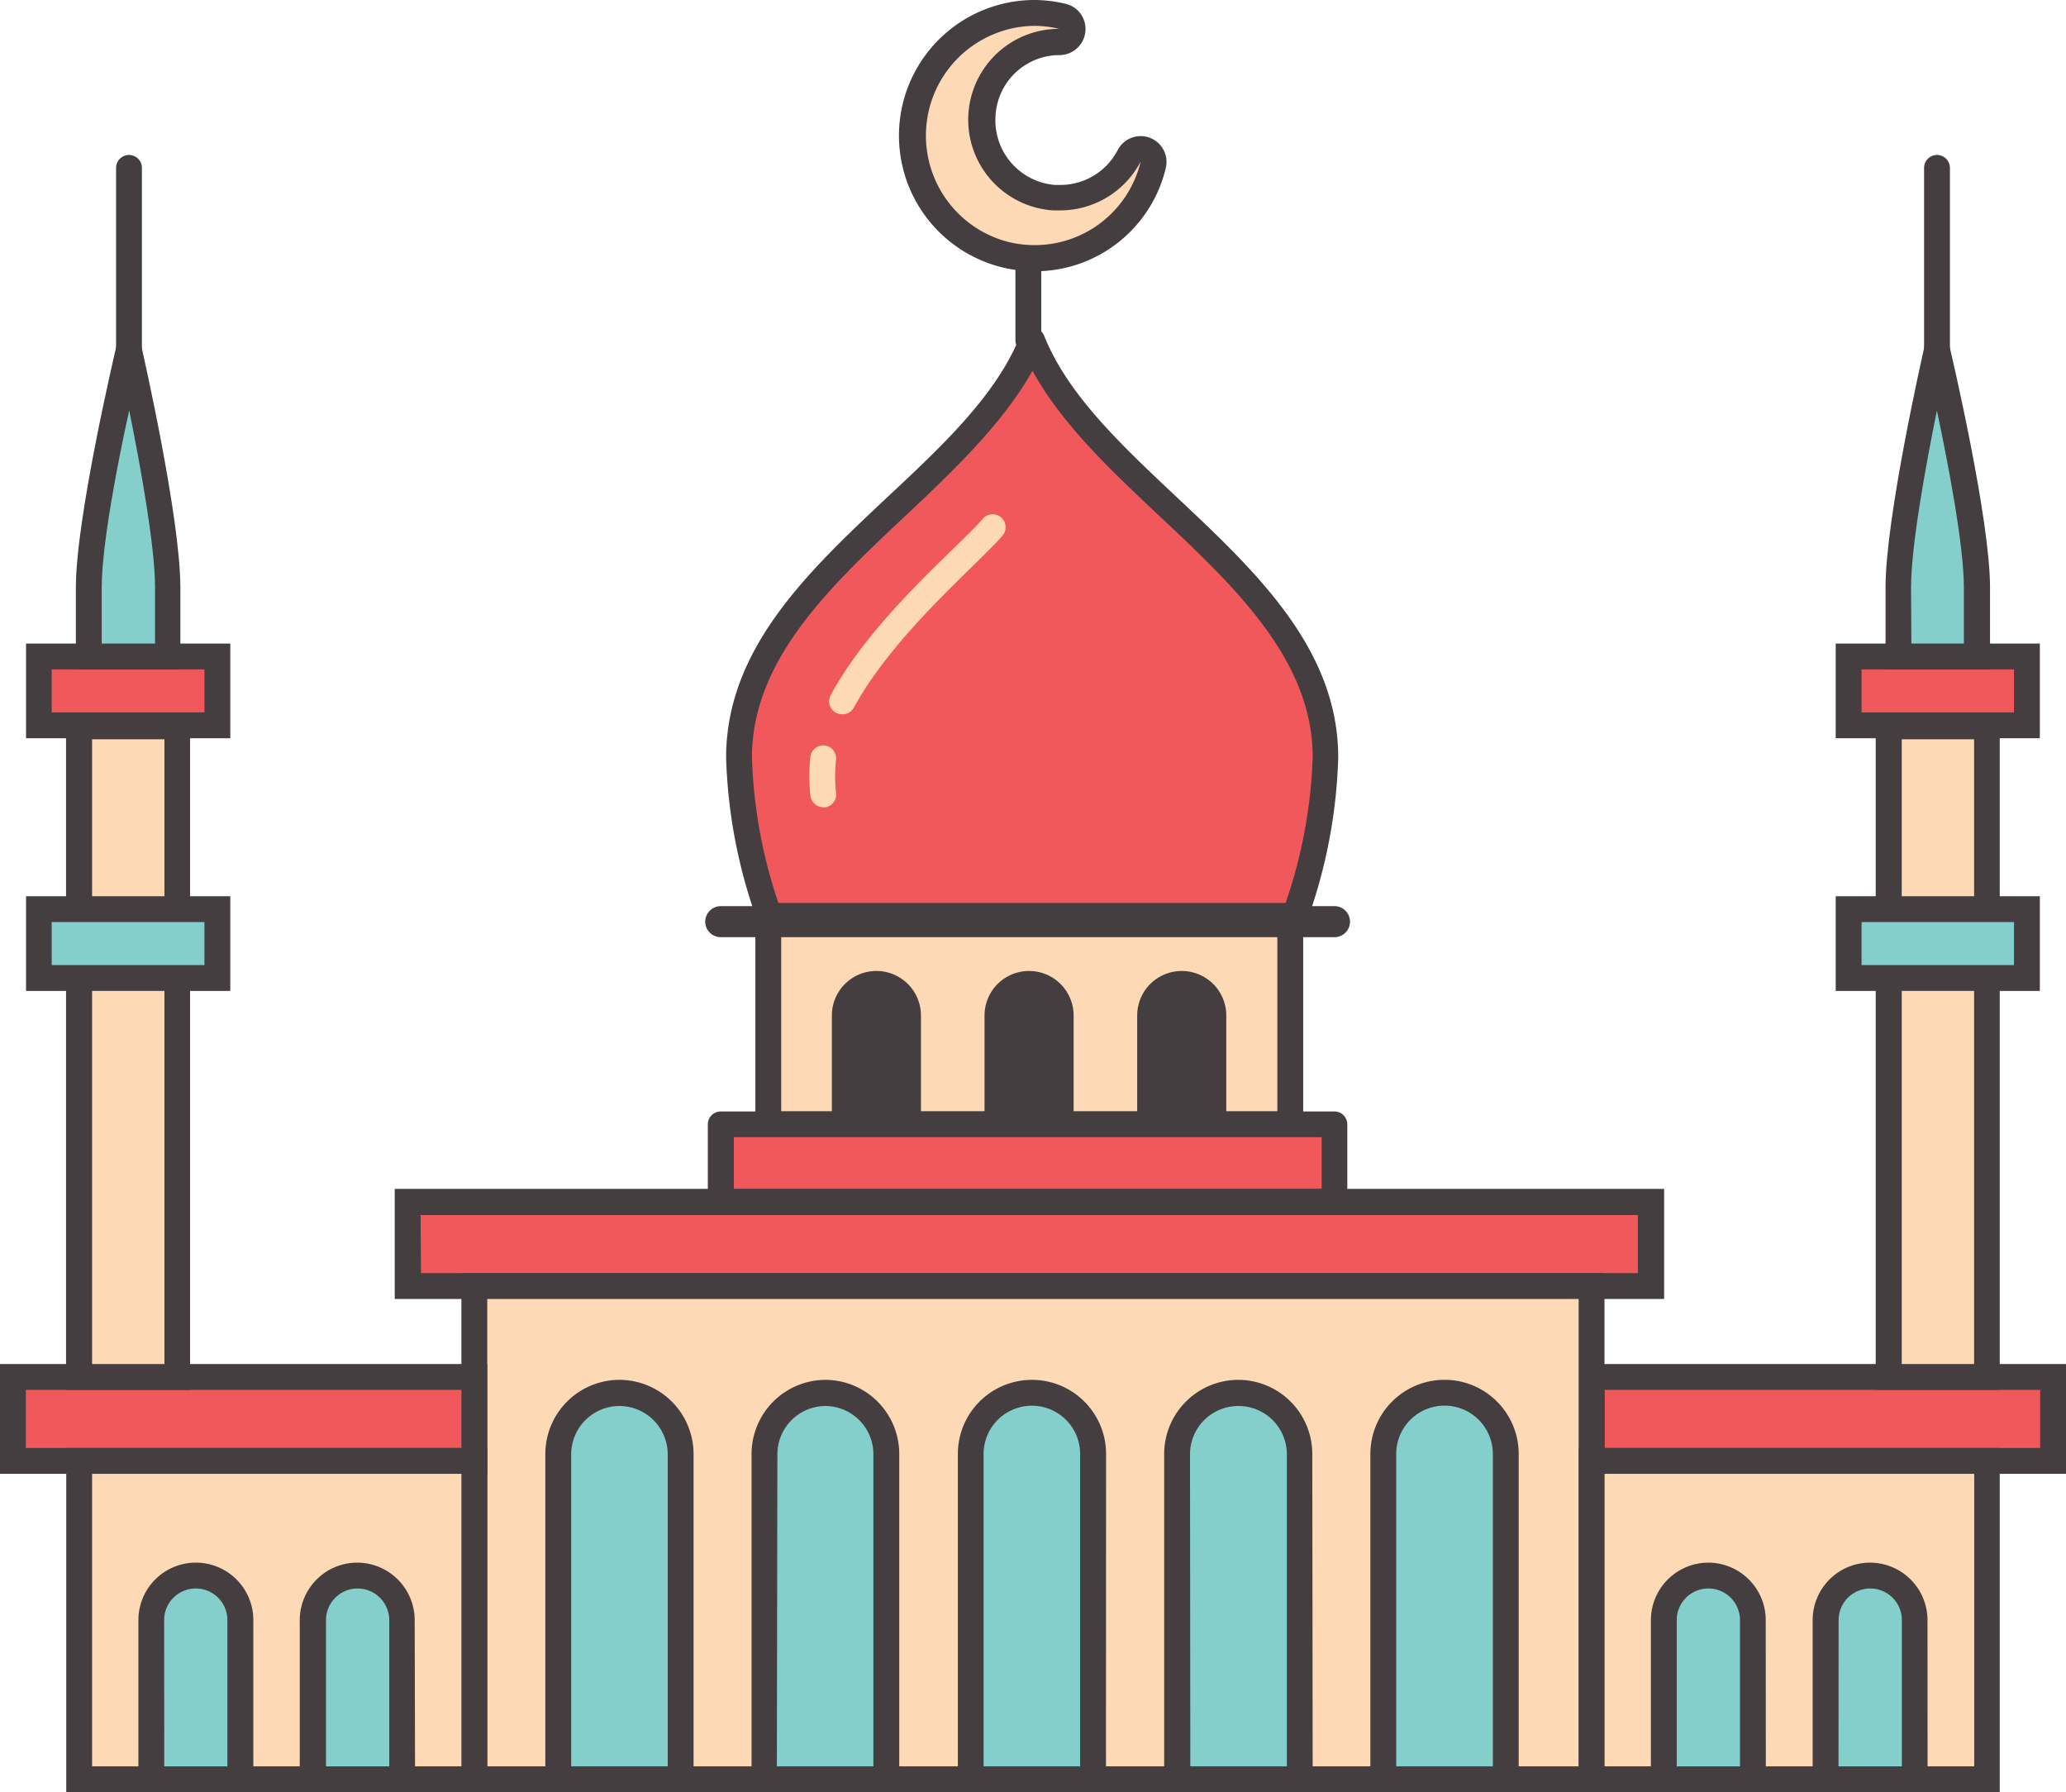 <svg xmlns="http://www.w3.org/2000/svg" viewBox="0 -0 199.88 173.36"><title>Depositphotos_88018016_03</title><g data-name="Layer 2"><g data-name="Layer 1"><path fill="#f1585c" d="M178.85 63.32h17.25v6.66h-17.25z"/><path fill="#f1585c" d="M3.77 63.32h17.26v6.66H3.77z"/><path fill="#fed9b5" d="M74.33 89.15h50.5v19.6h-50.5z"/><path d="M126.08 110h-53V87.9h53zm-50.5-2.5h48V90.4h-48z" fill="#443e40"/><path d="M129.11 90.65H69.73a1.5 1.5 0 0 1 0-3h59.38a1.5 1.5 0 0 1 0 3z" fill="#443e40"/><path fill="#f1585c" d="M69.73 108.76h59.37v7.53H69.73z"/><path d="M129.1 117.54H69.73a1.25 1.25 0 0 1-1.25-1.25v-7.53a1.25 1.25 0 0 1 1.25-1.25h59.37a1.25 1.25 0 0 1 1.25 1.25v7.53a1.25 1.25 0 0 1-1.25 1.25zM71 115h56.87v-5H71z" fill="#443e40"/><path d="M99.49 34.18a1.25 1.25 0 0 1-1.25-1.25v-9.19a1.25 1.25 0 1 1 2.5 0v9.19a1.25 1.25 0 0 1-1.25 1.25z" fill="#443e40"/><path d="M100 25a12 12 0 0 1-2.8-.33 11.87 11.87 0 1 1 5.51-23.09 1.25 1.25 0 0 1-.23 2.42A7.45 7.45 0 0 0 95 11a7.52 7.52 0 0 0 6.89 8.1h.62a7.5 7.5 0 0 0 6.67-4.05 1.25 1.25 0 0 1 2.32.87A11.76 11.76 0 0 1 100 25z" fill="#fed9b5"/><path d="M100 2.5a10.65 10.65 0 0 1 2.47.29 8.79 8.79 0 0 0-.6 17.56h.71a8.79 8.79 0 0 0 7.78-4.73 10.54 10.54 0 0 1-10.27 8.09 10.75 10.75 0 0 1-2.51-.3A10.62 10.62 0 0 1 100 2.5m0-2.5a13.12 13.12 0 0 0-3 25.87 13.27 13.27 0 0 0 3.09.37 13 13 0 0 0 12.7-10 2.5 2.5 0 0 0-4.65-1.73 6.26 6.26 0 0 1-5.56 3.38h-.51a6.27 6.27 0 0 1-5.75-6.75 6.2 6.2 0 0 1 6.16-5.81A2.52 2.52 0 0 0 105 3.11a2.49 2.49 0 0 0-1.94-2.75A13.16 13.16 0 0 0 100 0z" fill="#443e40"/><path fill="#f1585c" d="M39.44 116.28h120.27v8.12H39.44z"/><path d="M161 125.65H38.19V115H161zm-120.27-2.5h117.73v-5.62H40.69z" fill="#443e40"/><path fill="#f1585c" d="M153.99 133.19h44.64v8.12h-44.64z"/><path d="M199.88 142.56h-47.14v-10.62h47.14zm-44.64-2.5h42.14v-5.62h-42.14z" fill="#443e40"/><path fill="#fed9b5" d="M45.89 124.4h108.09v47.7H45.89z"/><path d="M155.23 173.35H44.64v-50.2h110.59zm-108.09-2.5h105.59v-45.2H47.14z" fill="#443e40"/><path fill="#fed9b5" d="M153.99 141.31h38.23v30.79h-38.23z"/><path d="M193.47 173.35h-40.73v-33.29h40.73zm-38.23-2.5H191v-28.29h-35.76z" fill="#443e40"/><path fill="#fed9b5" d="M182.74 70.26h9.48v62.93h-9.48z"/><path d="M193.47 134.44h-12V69h12zm-9.48-2.5h7V71.51h-7z" fill="#443e40"/><path d="M197.35 71.41H177.6v-9.16h19.75zm-17.25-2.5h14.75v-4.16H180.1z" fill="#443e40"/><path fill="#84cfcc" d="M178.85 87.94h17.25v6.66h-17.25z"/><path d="M197.35 95.85H177.6v-9.16h19.75zm-17.25-2.5h14.75v-4.16H180.1z" fill="#443e40"/><path d="M183.67 56.82c0-6.68 3.73-23 3.73-23s3.88 16.4 3.88 23v6.68h-7.61z" fill="#84cfcc"/><path d="M192.53 64.75h-10.11v-7.93c0-6.74 3.61-22.61 3.76-23.28l1.2-5.24 1.24 5.23c.16.68 3.91 16.62 3.91 23.29zm-7.61-2.5H190v-5.43c0-4-1.48-11.78-2.61-17.11-1.08 5.32-2.5 13.09-2.5 17.11z" fill="#443e40"/><path d="M65.85 140.64a5.92 5.92 0 0 0-11.84 0v31.46h11.84z" fill="#84cfcc"/><path d="M67.1 173.35H52.76v-32.71a7.18 7.18 0 0 1 7.17-7.17 7.18 7.18 0 0 1 7.17 7.17zm-11.84-2.5h9.34v-30.21a4.68 4.68 0 0 0-4.67-4.64 4.68 4.68 0 0 0-4.67 4.67z" fill="#443e40"/><path d="M85.8 140.64a5.92 5.92 0 0 0-11.84 0v31.46H85.8z" fill="#84cfcc"/><path d="M87 173.35H72.71v-32.71a7.18 7.18 0 0 1 7.17-7.17 7.17 7.17 0 0 1 7.12 7.17zm-11.84-2.5h9.34v-30.21a4.67 4.67 0 0 0-4.62-4.64 4.67 4.67 0 0 0-4.67 4.67z" fill="#443e40"/><path d="M105.76 140.64a5.92 5.92 0 0 0-11.84 0v31.46h11.84z" fill="#84cfcc"/><path d="M107 173.35H92.67v-32.71a7.17 7.17 0 1 1 14.34 0zm-11.84-2.5h9.34v-30.21a4.67 4.67 0 1 0-9.34 0z" fill="#443e40"/><path d="M125.72 140.64a5.92 5.92 0 1 0-11.84 0v31.46h11.84z" fill="#84cfcc"/><path d="M127 173.35h-14.37v-32.71a7.18 7.18 0 0 1 7.17-7.17 7.17 7.17 0 0 1 7.16 7.18zm-11.84-2.5h9.34v-30.21a4.67 4.67 0 0 0-4.7-4.64 4.67 4.67 0 0 0-4.67 4.67z" fill="#443e40"/><path d="M145.68 140.64a5.93 5.93 0 0 0-11.85 0v31.46h11.85z" fill="#84cfcc"/><path d="M146.93 173.35h-14.35v-32.71a7.17 7.17 0 1 1 14.35 0zm-11.85-2.5h9.35v-30.21a4.67 4.67 0 1 0-9.35 0z" fill="#443e40"/><path d="M89.1 98.23a4.31 4.31 0 1 0-8.62 0v10.52h8.62z" fill="#443e40"/><path d="M103.87 98.23a4.31 4.31 0 1 0-8.62 0v10.52h8.62z" fill="#443e40"/><path d="M118.64 98.23a4.31 4.31 0 1 0-8.62 0v10.52h8.62z" fill="#443e40"/><path fill="#f1585c" d="M1.25 133.19h44.64v8.12H1.25z"/><path d="M47.14 142.56H0v-10.62h47.14zm-44.64-2.5h42.14v-5.62H2.5z" fill="#443e40"/><path fill="#fed9b5" d="M7.66 141.31h38.23v30.79H7.66z"/><path d="M47.14 173.35H6.41v-33.29h40.73zm-38.23-2.5h35.73v-28.29H8.91z" fill="#443e40"/><path fill="#fed9b5" d="M7.66 70.26h9.48v62.93H7.66z"/><path d="M18.39 134.44h-12V69h12zm-9.48-2.5h7V71.51h-7z" fill="#443e40"/><path d="M22.28 71.41H2.52v-9.16h19.76zM5 68.91h14.78v-4.16H5z" fill="#443e40"/><path fill="#84cfcc" d="M3.77 87.94h17.26v6.66H3.77z"/><path d="M22.28 95.85H2.52v-9.16h19.76zM5 93.35h14.78v-4.16H5z" fill="#443e40"/><path d="M16.2 56.82c0-6.68-3.73-23-3.73-23s-3.88 16.4-3.88 23v6.68h7.61z" fill="#84cfcc"/><path d="M17.45 64.75H7.34v-7.93c0-6.67 3.75-22.61 3.91-23.29l1.24-5.23 1.2 5.24c.15.67 3.76 16.54 3.76 23.28zm-7.61-2.5H15v-5.43c0-4-1.42-11.79-2.5-17.12-1.18 5.3-2.66 13.14-2.66 17.12z" fill="#443e40"/><path d="M169.59 156.71a4.31 4.31 0 0 0-8.62 0v15.4h8.62z" fill="#84cfcc"/><path d="M170.84 173.36h-11.12v-16.65a5.57 5.57 0 0 1 5.56-5.56 5.57 5.57 0 0 1 5.55 5.57zm-8.62-2.5h6.12v-14.15a3.06 3.06 0 0 0-3.06-3.06 3.06 3.06 0 0 0-3.06 3.06z" fill="#443e40"/><path d="M185.24 156.71a4.31 4.31 0 0 0-8.62 0v15.4h8.62z" fill="#84cfcc"/><path d="M186.49 173.36h-11.12v-16.65a5.56 5.56 0 0 1 5.56-5.56 5.57 5.57 0 0 1 5.55 5.57zm-8.62-2.5H184v-14.15a3.06 3.06 0 0 0-3.06-3.06 3.06 3.06 0 0 0-3.06 3.06z" fill="#443e40"/><path d="M30.29 156.71a4.31 4.31 0 0 1 8.62 0v15.4h-8.62z" fill="#84cfcc"/><path d="M40.16 173.36H29v-16.65a5.57 5.57 0 0 1 5.56-5.56 5.57 5.57 0 0 1 5.56 5.56zm-8.62-2.5h6.12v-14.15a3.07 3.07 0 0 0-3.06-3.06 3.06 3.06 0 0 0-3.06 3.06z" fill="#443e40"/><path d="M14.64 156.71a4.31 4.31 0 0 1 8.62 0v15.4h-8.62z" fill="#84cfcc"/><path d="M24.51 173.36H13.39v-16.65a5.56 5.56 0 1 1 11.12 0zm-8.62-2.5H22v-14.15a3.06 3.06 0 1 0-6.12 0z" fill="#443e40"/><path d="M125.29 88.59a49.35 49.35 0 0 0 2.93-15.32c0-17.13-22.7-26.14-28.36-40.33C94.2 47.13 71.5 56.14 71.5 73.27a49.37 49.37 0 0 0 2.93 15.32z" fill="#f1585c"/><path d="M125.29 89.84H74.43a1.25 1.25 0 0 1-1.18-.84 50.5 50.5 0 0 1-3-15.71c0-10.54 7.93-18 15.61-25.21C91.3 43 96.43 38.16 98.7 32.48a1.25 1.25 0 0 1 2.32 0c2.27 5.68 7.4 10.51 12.84 15.62 7.67 7.21 15.61 14.67 15.61 25.17a50.56 50.56 0 0 1-3 15.75 1.25 1.25 0 0 1-1.18.82zm-50-2.5h49.09A48.06 48.06 0 0 0 127 73.23c0-9.38-7.54-16.47-14.82-23.31-4.67-4.39-9.48-8.91-12.29-14.06C97 41 92.24 45.53 87.57 49.92c-7.29 6.85-14.82 13.93-14.82 23.35a48 48 0 0 0 2.56 14.07z" fill="#443e40"/><path d="M187.4 35.06a1.25 1.25 0 0 1-1.25-1.25V16.24a1.25 1.25 0 0 1 2.5 0v17.57a1.25 1.25 0 0 1-1.25 1.25z" fill="#443e40"/><path d="M12.48 35.07a1.25 1.25 0 0 1-1.25-1.25V16.24a1.25 1.25 0 0 1 2.5 0v17.58a1.25 1.25 0 0 1-1.25 1.25z" fill="#443e40"/><path d="M81.47 69.09a1.25 1.25 0 0 1-1.1-1.85c3-5.57 8.41-10.82 12-14.3 1.18-1.15 2.19-2.14 2.7-2.75A1.25 1.25 0 1 1 97 51.8c-.59.7-1.59 1.68-2.87 2.93-3.45 3.37-8.66 8.46-11.52 13.71a1.25 1.25 0 0 1-1.14.65z" fill="#fed9b5"/><path d="M79.65 78.08A1.25 1.25 0 0 1 78.41 77a17.35 17.35 0 0 1 0-3.86 1.25 1.25 0 0 1 2.48.28 14.8 14.8 0 0 0 0 3.3 1.25 1.25 0 0 1-1.1 1.38z" fill="#fed9b5"/></g></g></svg>